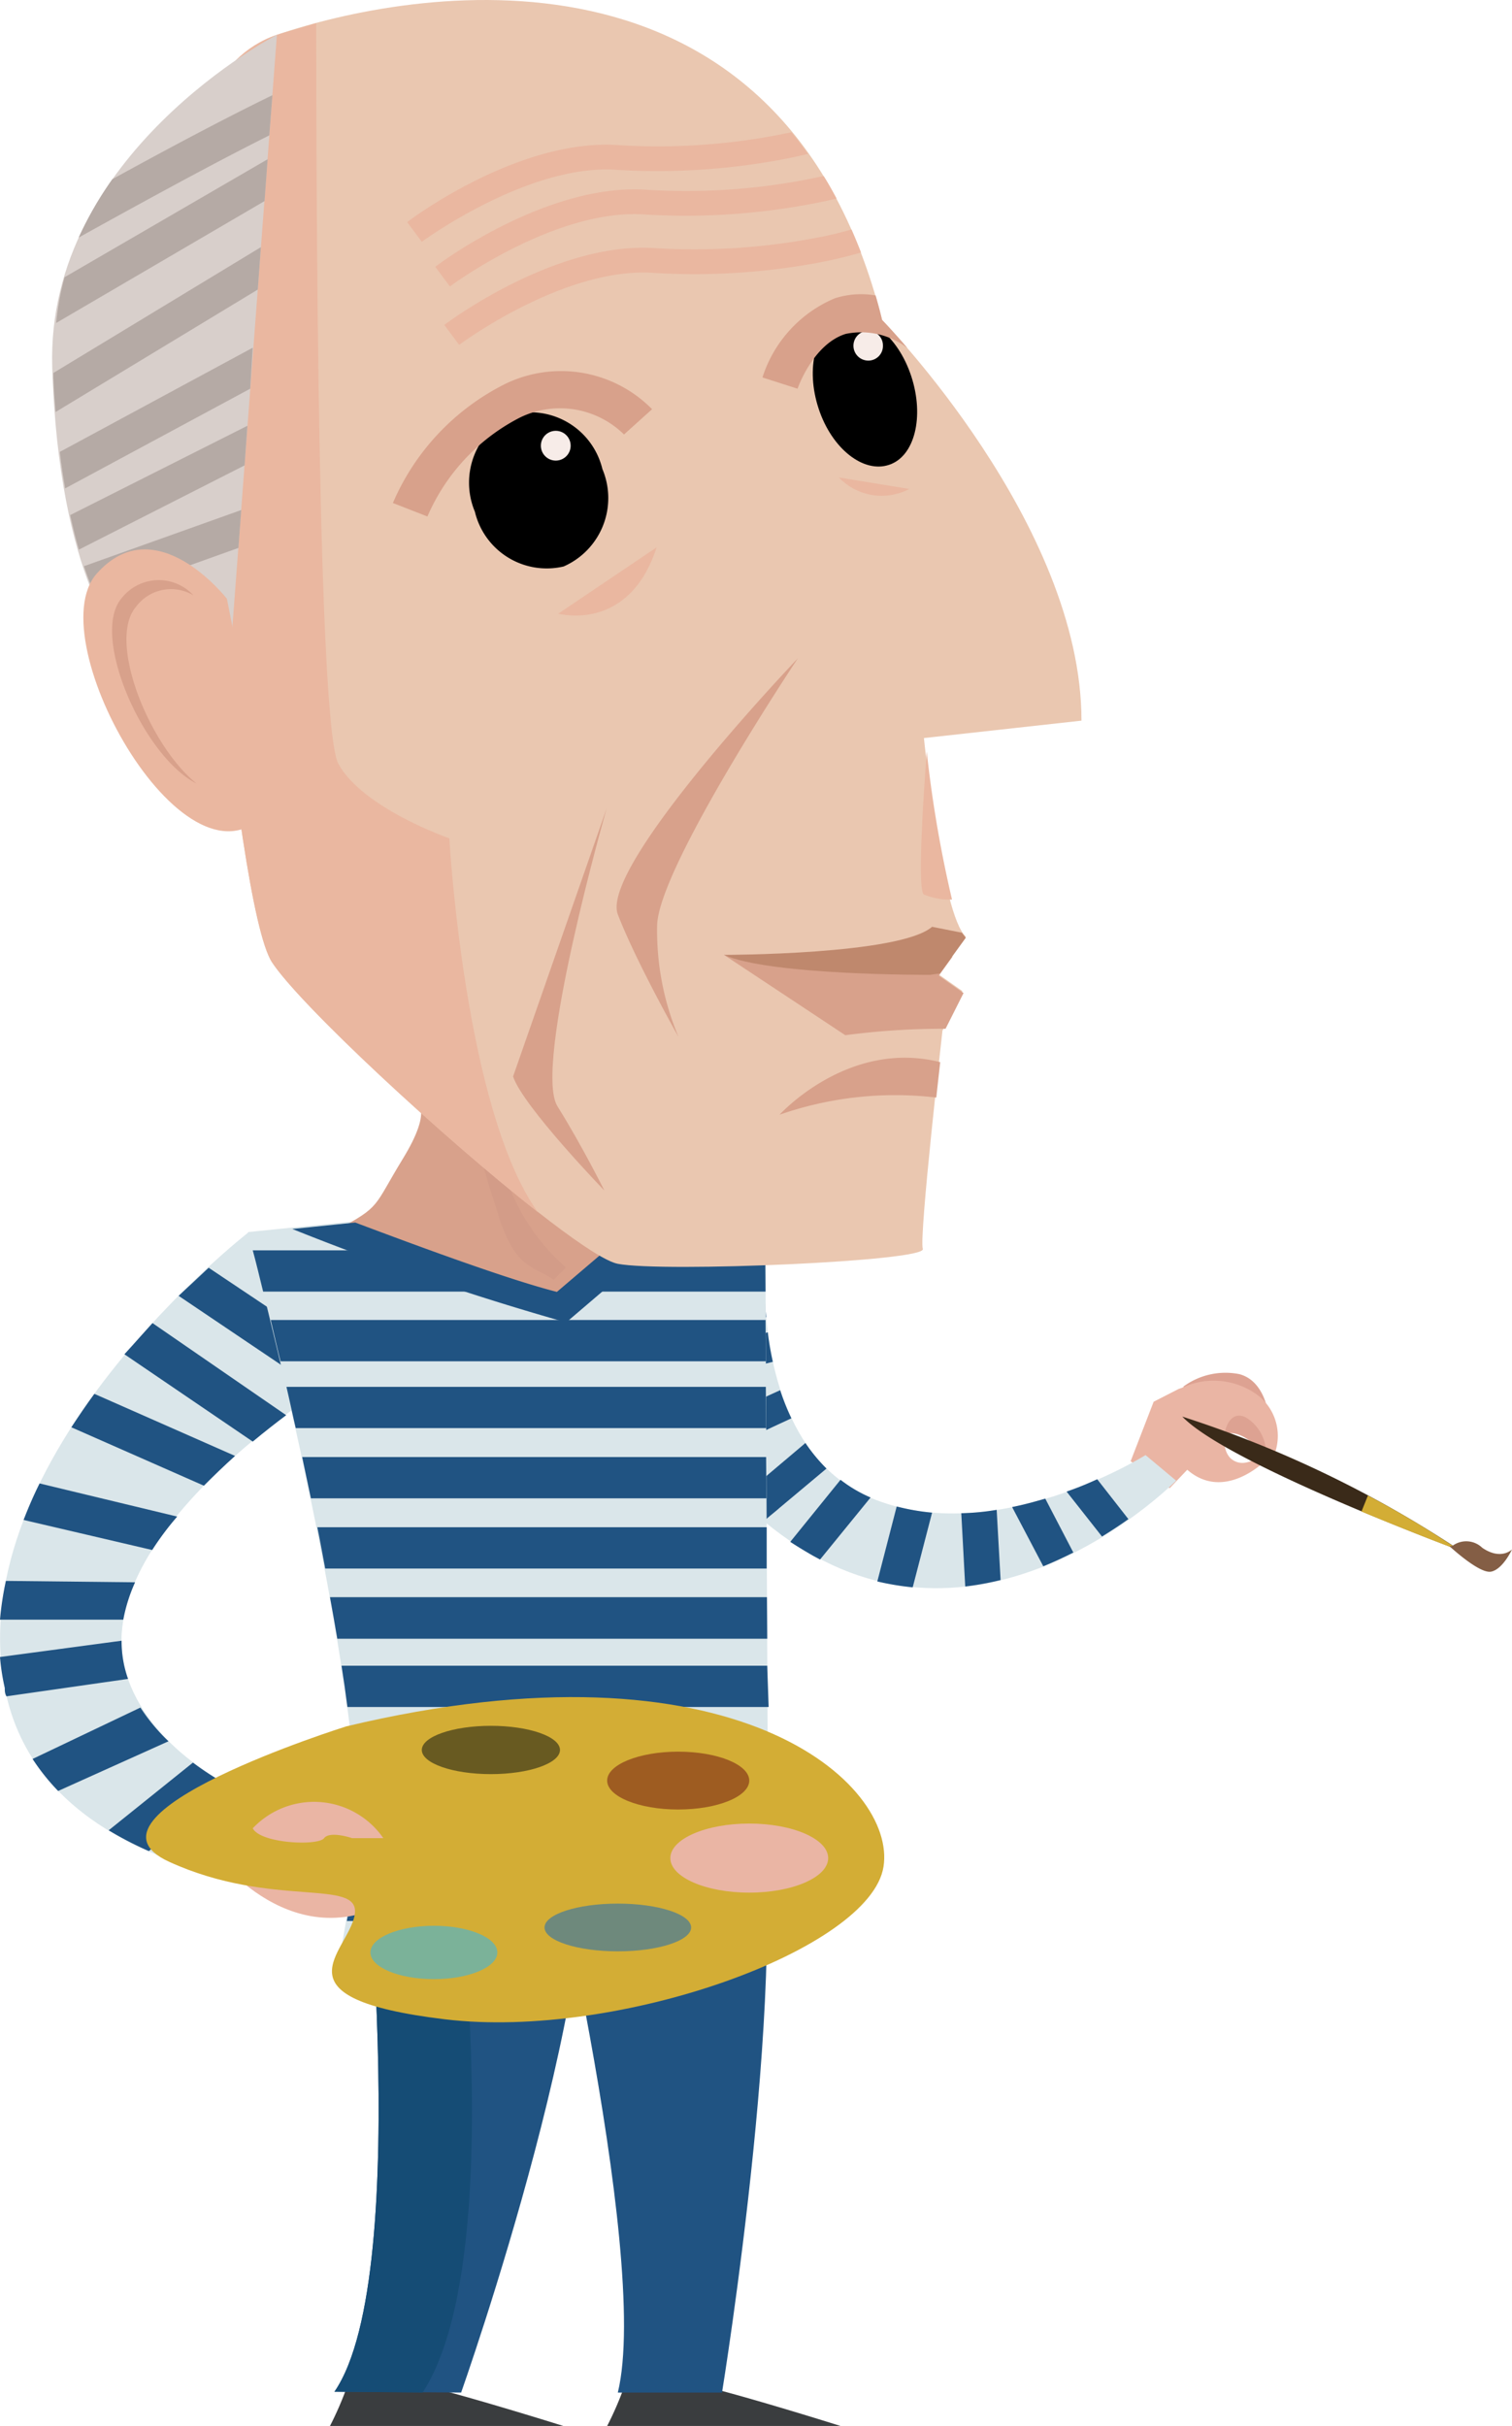 <svg xmlns="http://www.w3.org/2000/svg" viewBox="0 0 53.84 86.38"><defs><style>.cls-1{fill:#dda292;}.cls-2{fill:#eab5a4;}.cls-3{fill:#3a2a19;}.cls-4{fill:#d3ad35;}.cls-5{fill:#845e45;}.cls-6{fill:#3a3d3f;}.cls-7{fill:#205382;}.cls-8{fill:#154c75;}.cls-9{fill:#dae6ea;}.cls-10{fill:#d8a18b;}.cls-11{fill:#d39c88;}.cls-12{fill:#7bb299;}.cls-13{fill:#6e897c;}.cls-14{fill:#9e5c21;}.cls-15{fill:#685a21;}.cls-16{fill:#eac7b0;}.cls-17{fill:#bf886d;}.cls-18{fill:#eab7a0;}.cls-19{fill:#d8cfcb;}.cls-20{fill:#b5aaa5;}.cls-21{fill:#f7ece8;}</style></defs><title>picassoRecurso 18</title><g id="Capa_2" data-name="Capa 2"><g id="Capa_1-2" data-name="Capa 1"><g id="Silencio"><path class="cls-1" d="M43.4,51.19c.71-.58,1.6.61,1.6.61l.29-.29-.07-.69s0-1.59-1.08-1.89a2.53,2.53,0,0,0-2,.44l.33,1.84S42.69,51.77,43.4,51.19Z"/><path class="cls-2" d="M44.38,50.48a1.49,1.49,0,0,1,.7,1.31l.25.11a1.83,1.83,0,0,0-.54-2.22A2.64,2.64,0,0,0,42,49.46v2.59c1.41,1.67,3.09-.07,3.09-.07L45,51.73s-.64.63-1.15.22S43.62,50.06,44.38,50.48Z"/><polygon class="cls-2" points="42.44 52.16 42.93 49.17 41.98 49.45 41.08 49.91 40.26 52.03 41.65 52.99 42.44 52.16"/><path class="cls-3" d="M52,55.21a40,40,0,0,0-9.9-4.77C43.74,52.15,52,55.21,52,55.21Z"/><path class="cls-4" d="M48.71,53.25l-.23.57c1.92.8,3.5,1.39,3.5,1.39A34.87,34.87,0,0,0,48.71,53.25Z"/><path class="cls-5" d="M53.84,55.17s-.39.4-1.06-.06a.82.82,0,0,0-1.07-.06h-.1s1.07,1,1.49.91S53.84,55.17,53.84,55.17Z"/><path class="cls-6" d="M24.51,84.84,22.22,85a11.78,11.78,0,0,1-.6,1.38h8.31S26,85.14,24.51,84.84Z"/><path class="cls-6" d="M12.35,85a11.78,11.78,0,0,1-.6,1.38h8.31s-3.95-1.24-5.42-1.54Z"/><path class="cls-7" d="M25.71,85.19s2.56-15.73,1.21-21.45L25.56,58l-6.47,5.43S23.2,80.26,22,85.19Z"/><path class="cls-7" d="M16.42,85.19S22,69.46,20.64,63.74L19.28,58l-6.47,5.43s2,17.5-.9,21.73Z"/><path class="cls-8" d="M15.05,85.19c3.38-5.21.84-22.07.84-22.07l4-2.5L19.28,58l-6.47,5.43s2,17.5-.9,21.73Z"/><path class="cls-9" d="M11.79,49.25l4.29,3.17L8.86,43.87S-1.42,51.84.17,60.1s15.12,7.4,15.12,7.4l.11-1.63s-9-1.06-10.83-6.05S11.79,49.25,11.79,49.25Z"/><path class="cls-7" d="M4.81,56.34l-4.6-.05A10.89,10.89,0,0,0,0,57.67H1.16l3.23,0A5.84,5.84,0,0,1,4.81,56.34Z"/><path class="cls-7" d="M3.36,49.63c-.28.38-.55.78-.82,1.19L7.26,52.9c.37-.37.74-.73,1.11-1.06Z"/><path class="cls-7" d="M4.56,59.78a4,4,0,0,1-.23-1.36L0,59A7.64,7.64,0,0,0,.17,60.1c0,.1,0,.2.06.3Z"/><path class="cls-7" d="M5.43,47.11c-.32.35-.64.72-1,1.11L9,51.33c.42-.35.83-.67,1.19-.94Z"/><path class="cls-7" d="M1.41,52.82c-.21.42-.4.86-.57,1.3l4.58,1.07A10.25,10.25,0,0,1,6.31,54Z"/><path class="cls-7" d="M6.87,62.76l-3,2.41a12.07,12.07,0,0,0,1.43.74L8.18,63.6A10.43,10.43,0,0,1,6.87,62.76Z"/><path class="cls-7" d="M11.27,64.92l-.79,2.36c.57.08,1.12.13,1.63.17l.69-2.09C12.33,65.24,11.81,65.09,11.27,64.92Z"/><path class="cls-7" d="M5,60.8,1.16,62.63a7.71,7.71,0,0,0,.91,1.14L6,62A6.67,6.67,0,0,1,5,60.8Z"/><path class="cls-7" d="M15.12,51.71l.14-.26-2-2.41-5.83-3.9c-.32.3-.68.64-1.07,1l5,3.37.44-.29Z"/><path class="cls-7" d="M8.82,63.94,7.27,66.63c.52.15,1.05.28,1.58.38l1.42-2.44C9.78,64.38,9.3,64.18,8.82,63.94Z"/><path class="cls-9" d="M27.23,46c-.09-.78-.14-1.57-.18-2.3L22,43s.37,8.71,7,12.4,12.88-2.68,12.88-2.68l-1.09-.91S35.42,55.19,31,53.33C27.86,52,27.29,48.15,27.23,46Z"/><path class="cls-7" d="M27.77,53.68l1.66-1.39a6,6,0,0,1-.75-.91c-.79.67-1.61,1.36-2.37,2a11.25,11.25,0,0,0,.87.81C27.37,54,27.57,53.86,27.77,53.68Z"/><path class="cls-7" d="M27.52,48.49a10.5,10.5,0,0,1-.18-1.05l-4.1,1a10.47,10.47,0,0,0,.42,1Z"/><path class="cls-7" d="M29.2,55.53,31,53.32a4.87,4.87,0,0,1-1.07-.63L28.14,54.9c.26.17.54.34.82.5Z"/><path class="cls-7" d="M27.22,45.89l-4.7.32c.09.33.18.66.29,1l4.47-.31C27.25,46.54,27.23,46.19,27.22,45.89Z"/><path class="cls-7" d="M28.18,50.5a8.11,8.11,0,0,1-.4-1L24.49,51c.19.31.39.62.62.93Z"/><path class="cls-7" d="M35.63,56.26l-.14-2.5a8.68,8.68,0,0,1-1.26.12l.14,2.61A10.37,10.37,0,0,0,35.63,56.26Z"/><path class="cls-7" d="M40.18,54.09l-1.11-1.42a11.73,11.73,0,0,1-1.09.44l1.26,1.6C39.58,54.5,39.9,54.29,40.18,54.09Z"/><path class="cls-7" d="M33.19,53.86a7.92,7.92,0,0,1-1.26-.22l-.69,2.67a9.74,9.74,0,0,0,1.26.21Z"/><path class="cls-7" d="M37.15,55.77c.37-.15.73-.32,1.07-.49l-1-1.92c-.38.11-.77.22-1.18.3Z"/><path class="cls-9" d="M12.13,69.52H27.37l-.12-25.84L21,42.53l-5.59.67-6.58.67S13.58,61.74,12.58,67C12.36,68.23,12.21,69,12.13,69.52Z"/><path class="cls-7" d="M27.33,61.8H12.5c.05.51.1,1,.14,1.48h14.7Z"/><path class="cls-7" d="M27.36,66.93H12.6a.29.29,0,0,1,0,.09c-.1.54-.18,1-.25,1.38h15Z"/><path class="cls-7" d="M27.31,56.87H11.75c.09.5.18,1,.26,1.48H27.32Z"/><path class="cls-7" d="M27.35,65.9V64.43H12.71q0,.79,0,1.47Z"/><path class="cls-7" d="M27.32,59.31H12.16q.12.75.21,1.47h15Z"/><path class="cls-7" d="M27.25,44.52H9c.1.36.22.86.37,1.47H27.26Z"/><path class="cls-7" d="M27.3,54.38h-16c.1.48.19,1,.28,1.47H27.3Z"/><path class="cls-7" d="M27.26,47H9.64c.11.46.23,1,.35,1.47H27.27Z"/><path class="cls-7" d="M27.27,49.38H10.2c.11.47.22,1,.33,1.47H27.28Z"/><path class="cls-7" d="M27.28,51.88H10.76c.1.48.21,1,.31,1.47H27.29Z"/><polygon class="cls-7" points="21.03 42.53 18.9 42.78 22.11 44.23 24.48 43.16 21.03 42.53"/><path class="cls-10" d="M12,43.79c-1.58.84,8,2.71,8,2.71l4.06-3s-3.44-1.25-3.66-4.25H14.84s.58.25-.49,2S13.58,42.94,12,43.79Z"/><path class="cls-11" d="M19.72,45.57l.43-.44a7.46,7.46,0,0,1-2.36-4l-.67.1s.25.88.68,2.2C18.39,45.19,19,45.07,19.72,45.57Z"/><path class="cls-7" d="M24.7,43.21,23.35,43l-3.52,3c-1.77-.45-5-1.65-7.18-2.47l-2.24.23A97.4,97.4,0,0,0,19.86,47l.32.07Z"/><path class="cls-2" d="M14.32,67.45c3.82-2.52.51-2.79.51-2.79L7.58,65.92S10.5,70,14.32,67.45Z"/><path class="cls-4" d="M15.84,71.9c6.2.74,15.15-2.49,15.62-5.43s-5.27-8.31-19.13-5c0,0-10,3.13-6.31,4.82s6.84.55,6.61,1.89S9.64,71.15,15.84,71.9Z"/><ellipse class="cls-12" cx="15.45" cy="69.52" rx="2.26" ry="0.95"/><ellipse class="cls-13" cx="22" cy="68.63" rx="2.61" ry="0.85"/><ellipse class="cls-2" cx="26.68" cy="66.16" rx="2.81" ry="1.23"/><ellipse class="cls-14" cx="24.15" cy="63.4" rx="2.53" ry="1.03"/><ellipse class="cls-15" cx="17.48" cy="62.31" rx="2.46" ry="0.86"/><path class="cls-2" d="M11.54,65.45c.21-.27,1,0,1,0l1.11,0A3,3,0,0,0,9,65.1C9.29,65.65,11.34,65.73,11.54,65.45Z"/><path class="cls-16" d="M31.41,11.4C27.82-2.82,14.51-.35,9.86,1.24S6.8,11.84,6.8,11.84,8.29,32.15,9.69,34.27,20.38,44.69,22,45s11-.09,10.86-.53.7-7.77.7-7.77l.71-1.41-.88-.62,1-1.32c-.87-.8-1.49-7.07-1.49-7.07l5.61-.62C38.51,18.64,31.41,11.4,31.41,11.4Z"/><path class="cls-10" d="M29.49,34.5,25.78,34l4.32,2.86a26.65,26.65,0,0,1,3.57-.23l.64-1.27-.88-.62.49-.68Z"/><path class="cls-17" d="M33.12,34.71l.35-.05.92-1.27-.14-.18L33.19,33c-1.15,1-7.41,1-7.41,1C27.43,34.74,33.12,34.71,33.12,34.71Z"/><path class="cls-10" d="M28.41,23.44S21.34,30.85,22,32.56s2.16,4.36,2.16,4.36a9.77,9.77,0,0,1-.76-4C23.5,30.8,28.41,23.44,28.41,23.44Z"/><path class="cls-18" d="M33,26.76c-.06.84-.37,4.94-.1,5.09a2.38,2.38,0,0,0,1,.18A43.36,43.36,0,0,1,33,26.76Z"/><path class="cls-10" d="M33.48,37.82c-3.28-.83-5.72,1.87-5.72,1.87a12.52,12.52,0,0,1,5.58-.61C33.39,38.61,33.44,38.18,33.48,37.82Z"/><path class="cls-10" d="M18.27,38.33c.35,1.06,3.25,4.06,3.25,4.06s-.79-1.59-1.67-3,1.75-10.6,1.75-10.6Z"/><path class="cls-18" d="M9.86,1.24C5.22,2.83,6.8,11.84,6.8,11.84S8.29,32.15,9.69,34.27c1,1.52,6.06,6.22,9.46,8.89C16.54,39.51,16,29.85,16,29.85s-3.07-1.06-3.95-2.65c-.74-1.34-.79-20.51-.79-26.38C10.74,1,10.27,1.1,9.86,1.24Z"/><path class="cls-19" d="M8.2,23.32,9.86,1.24s-8.23,4.24-8,11.83,2.54,10,2.54,10Z"/><path class="cls-20" d="M8.59,18.16l-5.6,2c.15.44.29.82.44,1.16l5.06-1.81Z"/><path class="cls-20" d="M8.81,15.16,2.5,18.34c.1.45.2.86.31,1.23l5.9-3Z"/><path class="cls-20" d="M4,6.38a12.82,12.82,0,0,0-1.2,2.08C5.16,7.15,7.63,5.8,9.59,4.82L9.7,3.39C8.05,4.19,6,5.28,4,6.38Z"/><path class="cls-20" d="M9.29,8.8,1.9,13.28c0,.49.05,1,.08,1.39l7.2-4.36Z"/><path class="cls-20" d="M2.3,9.87A9.42,9.42,0,0,0,2,11.5L9.42,7.16l.11-1.49Z"/><path class="cls-20" d="M9,12.38,2.13,16.09c.05.46.12.9.19,1.3l6.59-3.55Z"/><path class="cls-18" d="M9.57,28.82l-1.49-7.5s-2.54-3.27-4.64-.89S6.77,32.36,9.57,28.82Z"/><path class="cls-10" d="M6.89,21.2a1.68,1.68,0,0,0-2.56.1C3.2,22.62,5.1,26.94,7,27.9c-1.69-1.36-3.19-5.08-2.16-6.29A1.55,1.55,0,0,1,6.89,21.2Z"/><path class="cls-18" d="M23.32,9.72a24,24,0,0,0,5.84-.37c.57-.11,1.06-.23,1.5-.36-.11-.28-.22-.55-.34-.82A12.52,12.52,0,0,1,29,8.48a23.15,23.15,0,0,1-5.61.36c-3.54-.28-7.41,2.61-7.57,2.73l.53.71S20.11,9.47,23.32,9.72Z"/><path class="cls-18" d="M23,7.64a24,24,0,0,0,5.84-.37c.34-.06.65-.13.95-.2-.15-.28-.3-.55-.46-.8l-.65.13a22.66,22.66,0,0,1-5.61.36c-3.54-.27-7.41,2.61-7.57,2.74l.52.7S19.79,7.39,23,7.64Z"/><path class="cls-18" d="M22,6.05a24.06,24.06,0,0,0,5.84-.37c.33-.06.64-.13.93-.2-.19-.27-.39-.53-.59-.77l-.5.1a22.77,22.77,0,0,1-5.62.36c-3.54-.27-7.4,2.61-7.56,2.74l.52.7S18.83,5.8,22,6.05Z"/><path d="M20.07,20.17a2.66,2.66,0,0,0,1.38-3.47,2.64,2.64,0,0,0-3.17-1.95,2.67,2.67,0,0,0-1.37,3.47A2.63,2.63,0,0,0,20.07,20.17Z"/><path d="M31.66,16.55c.91-.3,1.26-1.71.79-3.15s-1.6-2.34-2.51-2-1.26,1.72-.79,3.15S30.75,16.86,31.66,16.55Z"/><path class="cls-21" d="M20.32,15.87a.53.53,0,0,0-.53-.53.53.53,0,0,0,0,1.06A.53.53,0,0,0,20.32,15.87Z"/><path class="cls-21" d="M31.44,12.31a.52.52,0,0,0-.52-.53.53.53,0,0,0,0,1.06A.52.52,0,0,0,31.44,12.31Z"/><path class="cls-10" d="M18.51,14.87a3.25,3.25,0,0,1,3.71.6l1-.9a4.55,4.55,0,0,0-5.23-.9,8.47,8.47,0,0,0-4,4.24l1.23.48A7.13,7.13,0,0,1,18.51,14.87Z"/><path class="cls-10" d="M30.11,11.89a2.71,2.71,0,0,1,2.2.5c-.54-.63-.9-1-.9-1-.07-.3-.15-.59-.23-.87a3.07,3.07,0,0,0-1.45.1,4.56,4.56,0,0,0-2.58,2.82l1.25.4S28.94,12.26,30.11,11.89Z"/><path class="cls-18" d="M23.38,19.49l-3.5,2.36S22.39,22.55,23.38,19.49Z"/><path class="cls-18" d="M29.87,17a2.11,2.11,0,0,0,2.51.41Z"/></g></g></g></svg>